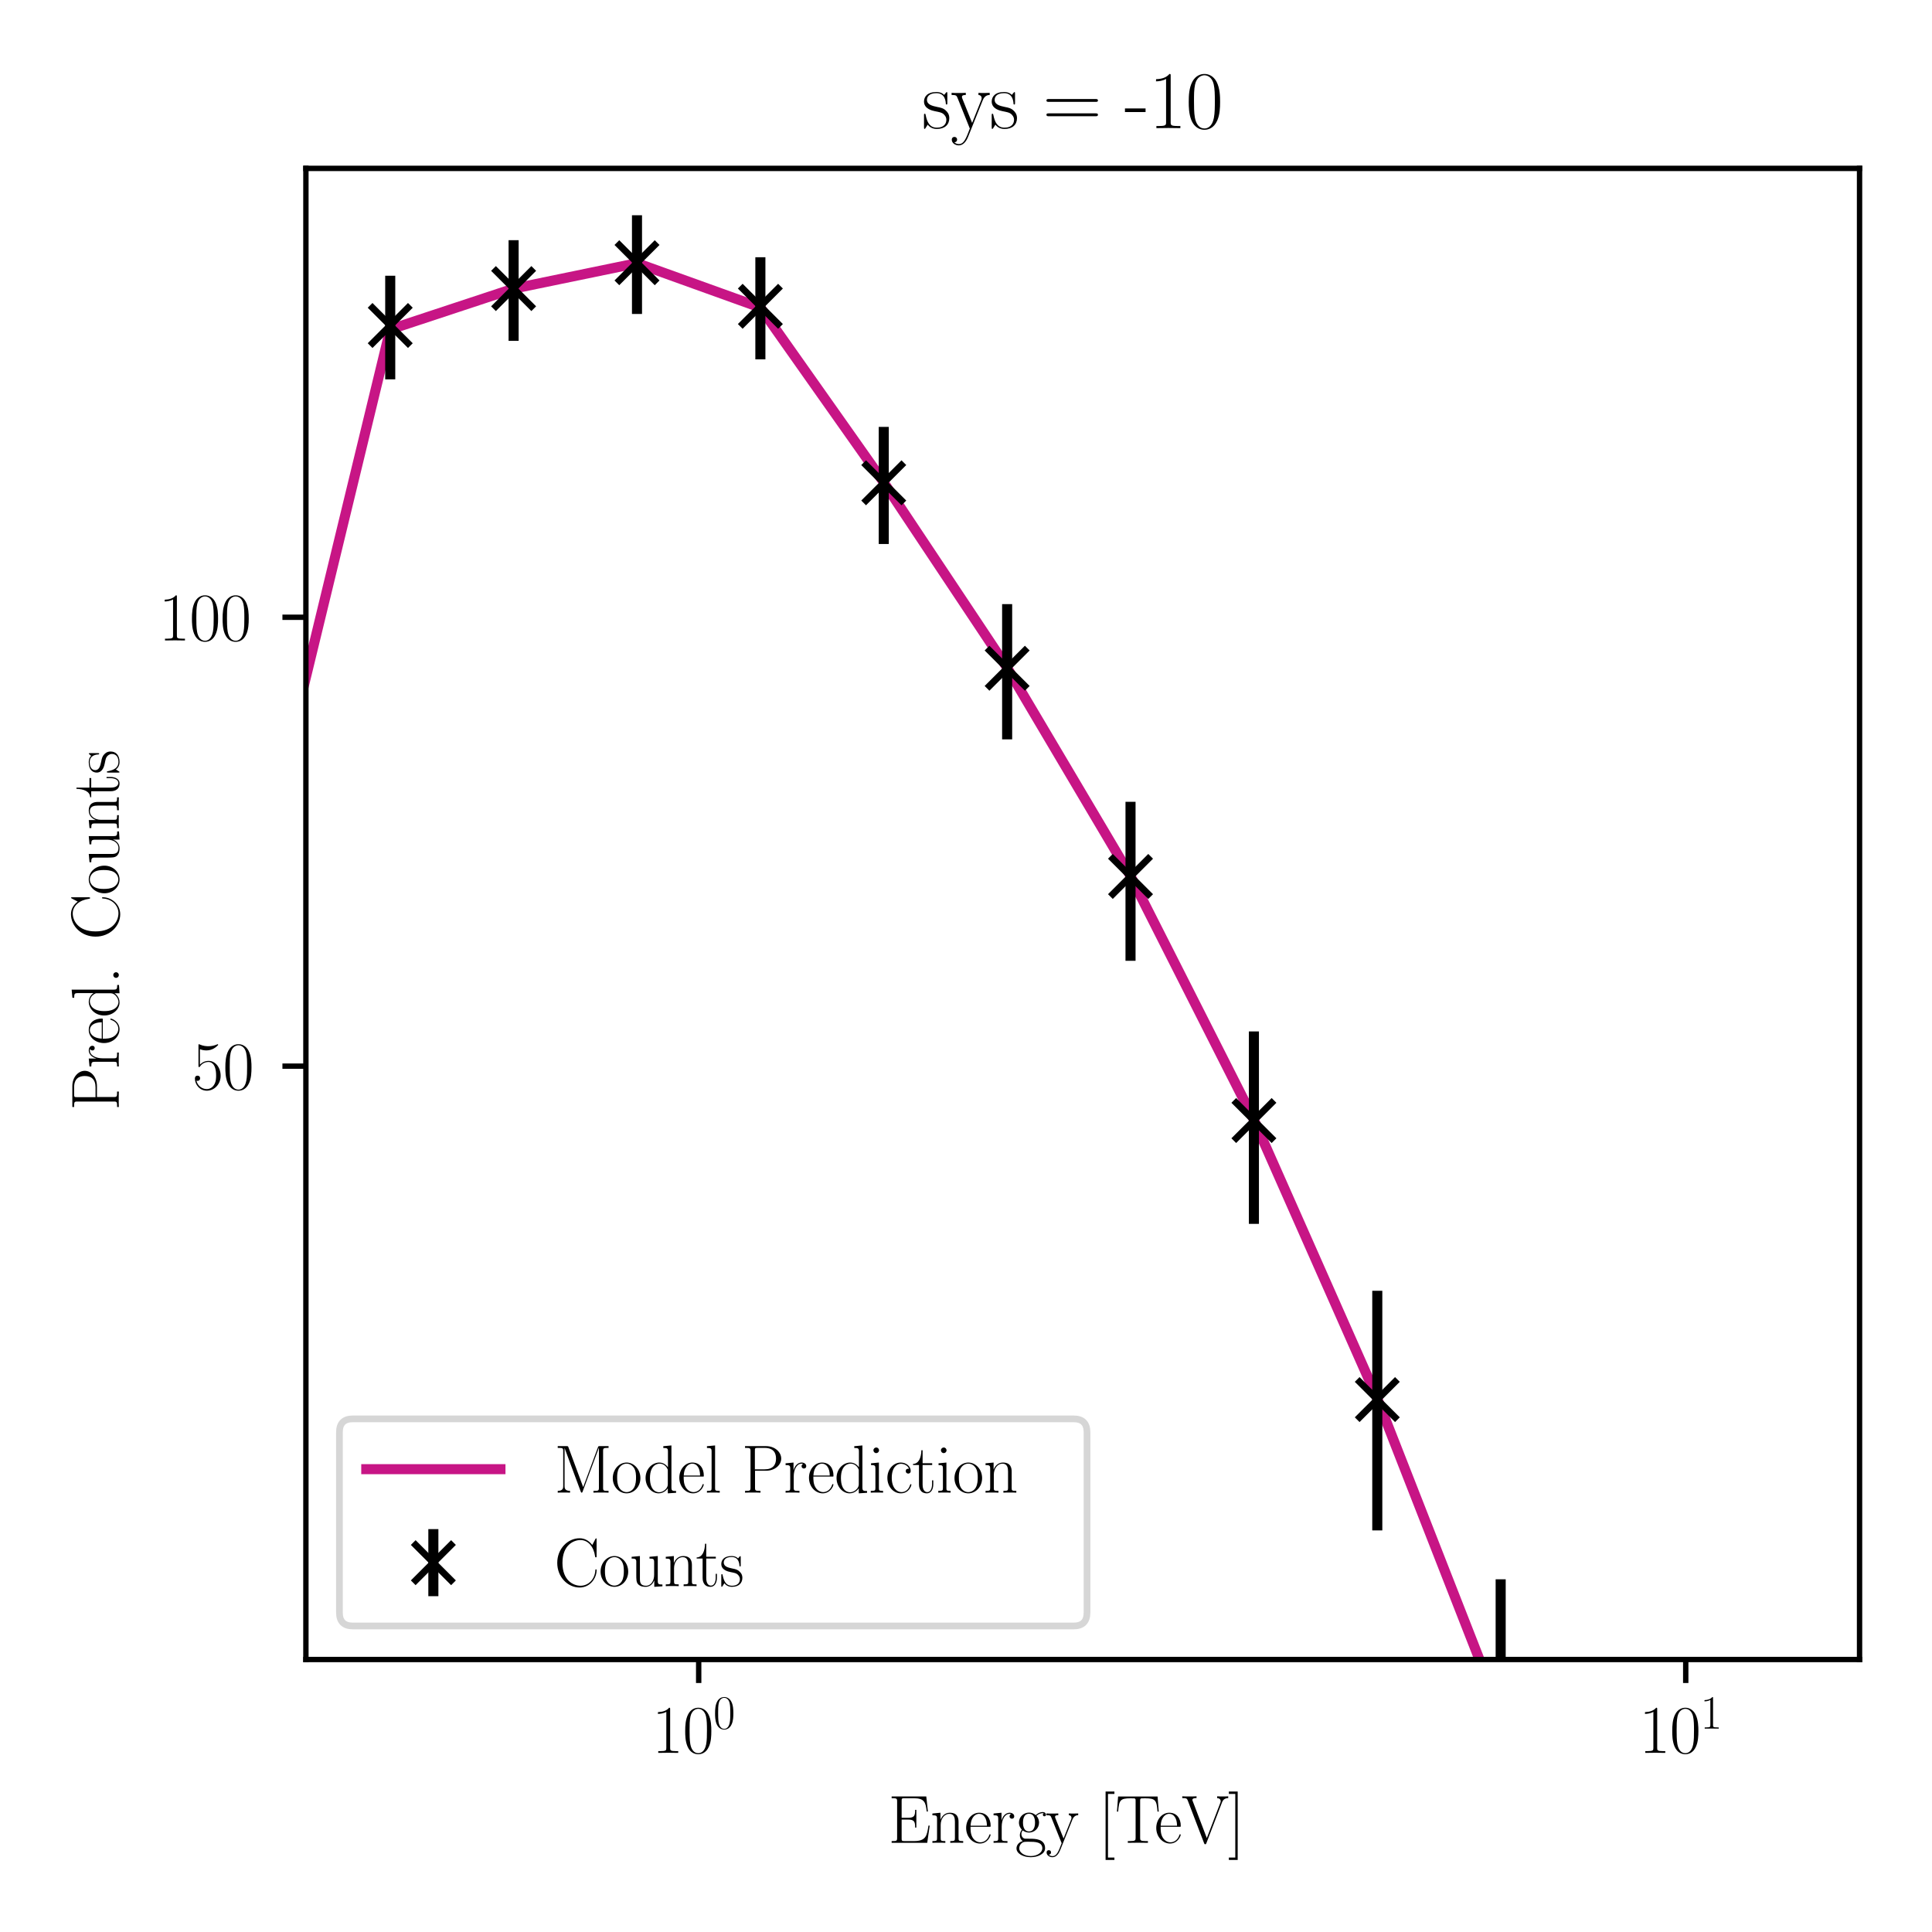 <?xml version="1.0" encoding="utf-8" standalone="no"?>
<!DOCTYPE svg PUBLIC "-//W3C//DTD SVG 1.1//EN"
  "http://www.w3.org/Graphics/SVG/1.1/DTD/svg11.dtd">
<svg xmlns:xlink="http://www.w3.org/1999/xlink" width="288pt" height="288pt" viewBox="0 0 288 288" xmlns="http://www.w3.org/2000/svg" version="1.1">
 <defs>
  <style type="text/css">*{stroke-linejoin: round; stroke-linecap: butt}</style>
 </defs>
 <g id="figure_1">
  <g id="patch_1">
   <path d="M 0 288
L 288 288
L 288 0
L 0 0
z
" style="fill: #ffffff"/>
  </g>
  <g id="axes_1">
   <g id="patch_2">
    <path d="M 45.6 247.382
L 277.2 247.382
L 277.2 25.102
L 45.6 25.102
z
" style="fill: #ffffff"/>
   </g>
   <g id="matplotlib.axis_1">
    <g id="xtick_1">
     <g id="line2d_1">
      <defs>
       <path id="mc8fe471a31" d="M 0 0
L 0 3.5
" style="stroke: #000000; stroke-width: 0.8"/>
      </defs>
      <g>
       <use xlink:href="#mc8fe471a31" x="104.152" y="247.382" style="stroke: #000000; stroke-width: 0.8"/>
      </g>
     </g>
     <g id="text_1">
      <!-- $\mathdefault{10^{0}}$ -->
      <g transform="translate(97.185 261.3) scale(0.1 -0.1)">
       <defs>
        <path id="CMR17-31" d="M 1702 4083
C 1702 4217 1696 4224 1606 4224
C 1357 3927 979 3833 621 3820
C 602 3820 570 3820 563 3808
C 557 3795 557 3782 557 3648
C 755 3648 1088 3686 1344 3839
L 1344 467
C 1344 243 1331 166 781 166
L 589 166
L 589 0
C 896 6 1216 12 1523 12
C 1830 12 2150 6 2458 0
L 2458 166
L 2266 166
C 1715 166 1702 236 1702 467
L 1702 4083
z
" transform="scale(0.016)"/>
        <path id="CMR17-30" d="M 2688 2038
C 2688 2430 2682 3099 2413 3613
C 2176 4063 1798 4224 1466 4224
C 1158 4224 768 4082 525 3620
C 269 3137 243 2539 243 2038
C 243 1671 250 1112 448 623
C 723 -39 1216 -128 1466 -128
C 1760 -128 2208 -7 2470 604
C 2662 1048 2688 1568 2688 2038
z
M 1466 -26
C 1056 -26 813 328 723 816
C 653 1196 653 1749 653 2109
C 653 2604 653 3015 736 3407
C 858 3954 1216 4121 1466 4121
C 1728 4121 2067 3947 2189 3420
C 2272 3054 2278 2623 2278 2109
C 2278 1691 2278 1176 2202 797
C 2067 96 1690 -26 1466 -26
z
" transform="scale(0.016)"/>
       </defs>
       <use xlink:href="#CMR17-31" transform="scale(0.996)"/>
       <use xlink:href="#CMR17-30" transform="translate(45.69 0) scale(0.996)"/>
       <use xlink:href="#CMR17-30" transform="translate(91.381 36.154) scale(0.697)"/>
      </g>
     </g>
    </g>
    <g id="xtick_2">
     <g id="line2d_2">
      <g>
       <use xlink:href="#mc8fe471a31" x="251.29" y="247.382" style="stroke: #000000; stroke-width: 0.8"/>
      </g>
     </g>
     <g id="text_2">
      <!-- $\mathdefault{10^{1}}$ -->
      <g transform="translate(244.323 261.3) scale(0.1 -0.1)">
       <use xlink:href="#CMR17-31" transform="scale(0.996)"/>
       <use xlink:href="#CMR17-30" transform="translate(45.69 0) scale(0.996)"/>
       <use xlink:href="#CMR17-31" transform="translate(91.381 36.154) scale(0.697)"/>
      </g>
     </g>
    </g>
    <g id="text_3">
     <!-- Energy [TeV] -->
     <g transform="translate(132.397 274.709) scale(0.1 -0.1)">
      <defs>
       <path id="CMR17-45" d="M 3885 1614
L 3770 1614
C 3629 676 3546 166 2419 166
L 1530 166
C 1274 166 1261 198 1261 415
L 1261 2176
L 1862 2176
C 2464 2176 2522 1959 2522 1429
L 2637 1429
L 2637 3086
L 2522 3086
C 2522 2558 2464 2342 1862 2342
L 1261 2342
L 1261 3924
C 1261 4141 1274 4172 1530 4172
L 2406 4172
C 3398 4172 3514 3778 3603 2933
L 3718 2933
L 3565 4339
L 326 4339
L 326 4172
C 768 4172 838 4172 838 3886
L 838 453
C 838 166 768 166 326 166
L 326 0
L 3654 0
L 3885 1614
z
" transform="scale(0.016)"/>
       <path id="CMR17-6e" d="M 2656 1954
C 2656 2282 2592 2816 1837 2816
C 1331 2816 1069 2424 973 2166
L 966 2166
L 966 2816
L 211 2745
L 211 2578
C 589 2578 646 2540 646 2231
L 646 443
C 646 198 621 166 211 166
L 211 0
C 365 12 646 12 813 12
C 979 12 1267 12 1421 0
L 1421 166
C 1011 166 986 192 986 443
L 986 1678
C 986 2269 1344 2713 1792 2713
C 2266 2713 2317 2289 2317 1980
L 2317 443
C 2317 198 2291 166 1882 166
L 1882 0
C 2035 12 2317 12 2483 12
C 2650 12 2938 12 3091 0
L 3091 166
C 2682 166 2656 192 2656 443
L 2656 1954
z
" transform="scale(0.016)"/>
       <path id="CMR17-65" d="M 2438 1503
C 2464 1529 2464 1542 2464 1606
C 2464 2251 2118 2816 1389 2816
C 710 2816 173 2175 173 1394
C 173 554 781 -64 1459 -64
C 2176 -64 2458 619 2458 755
C 2458 800 2419 800 2406 800
C 2362 800 2355 787 2330 709
C 2189 270 1837 51 1504 51
C 1229 51 954 206 781 490
C 582 819 582 1200 582 1503
L 2438 1503
z
M 589 1600
C 634 2511 1126 2713 1382 2713
C 1818 2713 2112 2308 2118 1600
L 589 1600
z
" transform="scale(0.016)"/>
       <path id="CMR17-72" d="M 960 1517
C 960 2134 1222 2713 1702 2713
C 1747 2713 1792 2707 1837 2687
C 1837 2687 1696 2642 1696 2475
C 1696 2321 1818 2257 1914 2257
C 1990 2257 2131 2302 2131 2482
C 2131 2687 1926 2816 1709 2816
C 1222 2816 1011 2340 947 2115
L 941 2115
L 941 2816
L 198 2745
L 198 2578
C 576 2578 634 2540 634 2231
L 634 443
C 634 198 608 166 198 166
L 198 0
C 352 12 646 12 813 12
C 998 12 1325 12 1498 0
L 1498 166
C 1037 166 960 166 960 455
L 960 1517
z
" transform="scale(0.016)"/>
       <path id="CMR17-67" d="M 710 1165
C 832 1068 1043 960 1299 960
C 1805 960 2240 1359 2240 1895
C 2240 2063 2189 2321 1997 2521
C 2176 2713 2438 2777 2586 2777
C 2611 2777 2650 2777 2682 2758
C 2656 2751 2598 2726 2598 2623
C 2598 2540 2656 2483 2739 2483
C 2835 2483 2886 2547 2886 2630
C 2886 2751 2790 2880 2586 2880
C 2330 2880 2106 2758 1926 2591
C 1734 2764 1504 2828 1299 2828
C 794 2828 358 2431 358 1895
C 358 1527 570 1294 634 1230
C 442 1004 442 742 442 710
C 442 544 506 300 723 166
C 390 82 128 -184 128 -517
C 128 -996 736 -1344 1466 -1344
C 2170 -1344 2803 -1009 2803 -510
C 2803 384 1856 384 1363 384
C 1216 384 954 384 922 390
C 723 422 589 601 589 825
C 589 883 589 1024 710 1165
z
M 1299 1068
C 736 1068 736 1766 736 1895
C 736 2024 736 2719 1299 2719
C 1862 2719 1862 2024 1862 1895
C 1862 1766 1862 1068 1299 1068
z
M 1466 -1236
C 826 -1236 384 -883 384 -517
C 384 -311 493 -118 634 -11
C 794 102 858 102 1293 102
C 1818 102 2547 102 2547 -517
C 2547 -883 2106 -1236 1466 -1236
z
" transform="scale(0.016)"/>
       <path id="CMR17-79" d="M 2496 2183
C 2656 2579 2944 2585 3034 2585
L 3034 2752
C 2912 2745 2752 2739 2630 2739
C 2496 2739 2285 2739 2157 2752
L 2157 2585
C 2400 2566 2406 2384 2406 2332
C 2406 2268 2394 2235 2362 2158
L 1664 409
L 902 2300
C 870 2378 870 2423 870 2430
C 870 2572 1018 2585 1171 2585
L 1171 2752
C 1018 2739 742 2739 582 2739
C 410 2739 205 2739 64 2752
L 64 2585
C 410 2585 448 2553 531 2345
L 1485 -31
C 1197 -795 1030 -1242 627 -1242
C 557 -1242 397 -1223 282 -1106
C 429 -1093 493 -1002 493 -892
C 493 -782 416 -685 288 -685
C 147 -685 77 -782 77 -899
C 77 -1158 339 -1344 627 -1344
C 998 -1344 1229 -983 1357 -659
L 2496 2183
z
" transform="scale(0.016)"/>
       <path id="CMR17-5b" d="M 1504 -1600
L 1504 -1376
L 902 -1376
L 902 4575
L 1504 4575
L 1504 4800
L 678 4800
L 678 -1600
L 1504 -1600
z
" transform="scale(0.016)"/>
       <path id="CMR17-54" d="M 3981 4332
L 288 4332
L 179 2924
L 294 2924
C 378 3981 467 4166 1453 4166
C 1568 4166 1754 4166 1805 4159
C 1926 4140 1926 4064 1926 3917
L 1926 465
C 1926 236 1907 166 1376 166
L 1197 166
L 1197 0
C 1504 6 1824 12 2138 12
C 2451 12 2771 6 3078 0
L 3078 166
L 2899 166
C 2368 166 2349 236 2349 465
L 2349 3917
C 2349 4057 2349 4134 2464 4159
C 2515 4166 2701 4166 2816 4166
C 3795 4166 3891 3981 3974 2924
L 4090 2924
L 3981 4332
z
" transform="scale(0.016)"/>
       <path id="CMR17-56" d="M 3776 3762
C 3834 3903 3936 4179 4365 4185
L 4365 4352
C 4218 4339 4051 4339 3891 4339
C 3738 4339 3475 4339 3328 4352
L 3328 4185
C 3648 4166 3661 3942 3661 3903
C 3661 3833 3642 3788 3622 3737
L 2362 448
L 1043 3903
C 1024 3948 1011 3980 1011 4012
C 1011 4185 1267 4185 1402 4185
L 1402 4352
C 1197 4339 896 4339 685 4339
C 518 4339 218 4339 64 4352
L 64 4185
C 435 4185 506 4160 582 3955
L 2106 -26
C 2138 -116 2144 -128 2214 -128
C 2285 -128 2291 -116 2323 -26
L 3776 3762
z
" transform="scale(0.016)"/>
       <path id="CMR17-5d" d="M 915 4800
L 90 4800
L 90 4575
L 691 4575
L 691 -1376
L 90 -1376
L 90 -1600
L 915 -1600
L 915 4800
z
" transform="scale(0.016)"/>
      </defs>
      <use xlink:href="#CMR17-45" transform="scale(0.996)"/>
      <use xlink:href="#CMR17-6e" transform="translate(62.586 0) scale(0.996)"/>
      <use xlink:href="#CMR17-65" transform="translate(113.482 0) scale(0.996)"/>
      <use xlink:href="#CMR17-72" transform="translate(153.967 0) scale(0.996)"/>
      <use xlink:href="#CMR17-67" transform="translate(189.248 0) scale(0.996)"/>
      <use xlink:href="#CMR17-79" transform="translate(234.939 0) scale(0.996)"/>
      <use xlink:href="#CMR17-5b" transform="translate(313.307 0) scale(0.996)"/>
      <use xlink:href="#CMR17-54" transform="translate(338.179 0) scale(0.996)"/>
      <use xlink:href="#CMR17-65" transform="translate(396.881 0) scale(0.996)"/>
      <use xlink:href="#CMR17-56" transform="translate(437.367 0) scale(0.996)"/>
      <use xlink:href="#CMR17-5d" transform="translate(506.439 0) scale(0.996)"/>
     </g>
    </g>
   </g>
   <g id="matplotlib.axis_2">
    <g id="ytick_1">
     <g id="line2d_3">
      <defs>
       <path id="m5142913326" d="M 0 0
L -3.5 0
" style="stroke: #000000; stroke-width: 0.8"/>
      </defs>
      <g>
       <use xlink:href="#m5142913326" x="45.6" y="158.928" style="stroke: #000000; stroke-width: 0.8"/>
      </g>
     </g>
     <g id="text_4">
      <!-- 50 -->
      <g transform="translate(28.637 162.387) scale(0.1 -0.1)">
       <defs>
        <path id="CMR17-35" d="M 730 3750
C 794 3724 1056 3641 1325 3641
C 1920 3641 2246 3961 2432 4140
C 2432 4191 2432 4224 2394 4224
C 2387 4224 2374 4224 2323 4198
C 2099 4102 1837 4032 1517 4032
C 1325 4032 1037 4055 723 4191
C 653 4224 640 4224 634 4224
C 602 4224 595 4217 595 4090
L 595 2231
C 595 2113 595 2080 659 2080
C 691 2080 704 2093 736 2139
C 941 2435 1222 2560 1542 2560
C 1766 2560 2246 2415 2246 1293
C 2246 1087 2246 716 2054 422
C 1894 159 1645 25 1370 25
C 947 25 518 319 403 812
C 429 806 480 793 506 793
C 589 793 749 838 749 1036
C 749 1209 627 1280 506 1280
C 358 1280 262 1190 262 1011
C 262 454 704 -128 1382 -128
C 2042 -128 2669 441 2669 1267
C 2669 2054 2170 2662 1549 2662
C 1222 2662 947 2540 730 2304
L 730 3750
z
" transform="scale(0.016)"/>
       </defs>
       <use xlink:href="#CMR17-35" transform="scale(0.996)"/>
       <use xlink:href="#CMR17-30" transform="translate(45.69 0) scale(0.996)"/>
      </g>
     </g>
    </g>
    <g id="ytick_2">
     <g id="line2d_4">
      <g>
       <use xlink:href="#m5142913326" x="45.6" y="92.015" style="stroke: #000000; stroke-width: 0.8"/>
      </g>
     </g>
     <g id="text_5">
      <!-- 100 -->
      <g transform="translate(23.656 95.474) scale(0.1 -0.1)">
       <use xlink:href="#CMR17-31" transform="scale(0.996)"/>
       <use xlink:href="#CMR17-30" transform="translate(45.69 0) scale(0.996)"/>
       <use xlink:href="#CMR17-30" transform="translate(91.381 0) scale(0.996)"/>
      </g>
     </g>
    </g>
    <g id="text_6">
     <!-- Pred. Counts -->
     <g transform="translate(17.718 165.549) rotate(-90) scale(0.1 -0.1)">
      <defs>
       <path id="CMR17-50" d="M 1267 2048
L 2291 2048
C 3117 2048 3718 2583 3718 3187
C 3718 3791 3130 4352 2291 4352
L 333 4352
L 333 4185
C 774 4185 845 4185 845 3899
L 845 453
C 845 166 774 166 333 166
L 333 0
C 518 12 858 12 1056 12
C 1254 12 1594 12 1779 0
L 1779 166
C 1338 166 1267 166 1267 453
L 1267 2048
z
M 1254 2182
L 1254 3937
C 1254 4153 1267 4185 1523 4185
L 2170 4185
C 2995 4185 3232 3715 3232 3187
C 3232 2608 2950 2182 2170 2182
L 1254 2182
z
" transform="scale(0.016)"/>
       <path id="CMR17-64" d="M 1869 4345
L 1869 4179
C 2246 4179 2304 4141 2304 3843
L 2304 2371
C 2278 2403 2016 2816 1498 2816
C 845 2816 211 2228 211 1376
C 211 529 806 -64 1434 -64
C 1978 -64 2259 361 2291 406
L 2291 -64
L 3066 -13
L 3066 154
C 2688 154 2630 193 2630 503
L 2630 4416
L 1869 4345
z
M 2291 762
C 2291 568 2176 393 2029 264
C 1811 70 1594 38 1472 38
C 1286 38 621 135 621 1369
C 621 2636 1363 2713 1530 2713
C 1824 2713 2061 2545 2208 2313
C 2291 2177 2291 2157 2291 2041
L 2291 762
z
" transform="scale(0.016)"/>
       <path id="CMR17-2e" d="M 1062 262
C 1062 422 934 524 800 524
C 672 524 538 422 538 262
C 538 102 666 0 800 0
C 928 0 1062 102 1062 262
z
" transform="scale(0.016)"/>
       <path id="CMR17-43" d="M 3974 4351
C 3974 4467 3968 4473 3930 4473
C 3904 4473 3898 4467 3853 4390
L 3571 3849
C 3258 4249 2874 4480 2381 4480
C 1286 4480 294 3507 294 2179
C 294 837 1286 -128 2387 -128
C 3366 -128 3974 741 3974 1482
C 3974 1547 3974 1573 3917 1573
C 3866 1573 3866 1553 3859 1495
C 3808 592 3168 38 2477 38
C 1824 38 781 502 781 2179
C 781 3862 1843 4313 2464 4313
C 3187 4313 3712 3681 3834 2785
C 3846 2707 3846 2695 3904 2695
C 3974 2695 3974 2707 3974 2824
L 3974 4351
z
" transform="scale(0.016)"/>
       <path id="CMR17-6f" d="M 2758 1356
C 2758 2176 2163 2816 1466 2816
C 768 2816 173 2176 173 1356
C 173 550 768 -64 1466 -64
C 2163 -64 2758 550 2758 1356
z
M 1466 51
C 1165 51 909 230 762 480
C 602 768 582 1126 582 1408
C 582 1676 595 2009 762 2297
C 890 2508 1139 2713 1466 2713
C 1754 2713 1997 2553 2150 2329
C 2349 2028 2349 1606 2349 1408
C 2349 1158 2336 774 2163 467
C 1984 172 1709 51 1466 51
z
" transform="scale(0.016)"/>
       <path id="CMR17-75" d="M 1882 2745
L 1882 2579
C 2259 2579 2317 2540 2317 2229
L 2317 1053
C 2317 510 2029 38 1555 38
C 1030 38 986 355 986 691
L 986 2816
L 211 2745
L 211 2579
C 467 2579 640 2579 646 2320
L 646 1079
C 646 646 646 368 813 187
C 896 103 1056 -64 1517 -64
C 2061 -64 2272 400 2323 536
L 2330 536
L 2330 -64
L 3091 -13
L 3091 154
C 2714 154 2656 193 2656 503
L 2656 2816
L 1882 2745
z
" transform="scale(0.016)"/>
       <path id="CMR17-74" d="M 966 2585
L 1862 2585
L 1862 2752
L 966 2752
L 966 3968
L 851 3968
C 838 3292 614 2700 70 2687
L 70 2585
L 627 2585
L 627 778
C 627 655 627 -64 1370 -64
C 1747 -64 1965 308 1965 784
L 1965 1151
L 1850 1151
L 1850 790
C 1850 347 1677 51 1408 51
C 1222 51 966 179 966 765
L 966 2585
z
" transform="scale(0.016)"/>
       <path id="CMR17-73" d="M 1978 2688
C 1978 2803 1971 2809 1933 2809
C 1907 2809 1901 2803 1824 2707
C 1805 2681 1747 2617 1728 2592
C 1523 2809 1235 2816 1126 2816
C 416 2816 160 2444 160 2073
C 160 1497 813 1363 998 1324
C 1402 1241 1542 1216 1677 1100
C 1760 1024 1901 883 1901 652
C 1901 384 1747 38 1158 38
C 602 38 403 460 288 1024
C 269 1113 269 1120 218 1120
C 166 1120 160 1113 160 985
L 160 64
C 160 -52 166 -58 205 -58
C 237 -58 243 -52 275 0
C 314 57 410 211 448 275
C 576 102 800 -64 1158 -64
C 1792 -64 2131 281 2131 780
C 2131 1107 1958 1280 1875 1356
C 1683 1555 1459 1600 1190 1651
C 838 1728 390 1817 390 2208
C 390 2374 480 2726 1126 2726
C 1811 2726 1850 2086 1862 1881
C 1869 1849 1901 1843 1920 1843
C 1978 1843 1978 1862 1978 1971
L 1978 2688
z
" transform="scale(0.016)"/>
      </defs>
      <use xlink:href="#CMR17-50" transform="scale(0.996)"/>
      <use xlink:href="#CMR17-72" transform="translate(62.586 0) scale(0.996)"/>
      <use xlink:href="#CMR17-65" transform="translate(97.867 0) scale(0.996)"/>
      <use xlink:href="#CMR17-64" transform="translate(138.353 0) scale(0.996)"/>
      <use xlink:href="#CMR17-2e" transform="translate(189.248 0) scale(0.996)"/>
      <use xlink:href="#CMR17-43" transform="translate(254.605 0) scale(0.996)"/>
      <use xlink:href="#CMR17-6f" transform="translate(321.115 0) scale(0.996)"/>
      <use xlink:href="#CMR17-75" transform="translate(366.805 0) scale(0.996)"/>
      <use xlink:href="#CMR17-6e" transform="translate(417.701 0) scale(0.996)"/>
      <use xlink:href="#CMR17-74" transform="translate(465.993 0) scale(0.996)"/>
      <use xlink:href="#CMR17-73" transform="translate(501.274 0) scale(0.996)"/>
     </g>
    </g>
   </g>
   <g id="line2d_5">
    <path d="M 32.701 289
L 39.779 124.976
L 58.171 49.102
L 76.563 43.025
L 94.956 39.231
L 113.348 45.846
L 131.74 71.906
L 150.133 99.538
L 168.525 130.592
L 186.917 166.919
L 205.31 208.469
L 223.702 255.458
L 235.433 289
" clip-path="url(#pce88913eda)" style="fill: none; stroke: #c71585; stroke-width: 1.5; stroke-linecap: square"/>
   </g>
   <g id="LineCollection_1">
    <path clip-path="url(#pce88913eda)" style="fill: none; stroke: #000000; stroke-width: 1.5"/>
    <path clip-path="url(#pce88913eda)" style="fill: none; stroke: #000000; stroke-width: 1.5"/>
    <path clip-path="url(#pce88913eda)" style="fill: none; stroke: #000000; stroke-width: 1.5"/>
    <path clip-path="url(#pce88913eda)" style="fill: none; stroke: #000000; stroke-width: 1.5"/>
    <path d="M 39.779 136.732
L 39.779 113.771
" clip-path="url(#pce88913eda)" style="fill: none; stroke: #000000; stroke-width: 1.5"/>
    <path d="M 58.171 56.55
L 58.171 41.105
" clip-path="url(#pce88913eda)" style="fill: none; stroke: #000000; stroke-width: 1.5"/>
    <path d="M 76.563 50.813
L 76.563 35.804
" clip-path="url(#pce88913eda)" style="fill: none; stroke: #000000; stroke-width: 1.5"/>
    <path d="M 94.956 46.798
L 94.956 32.086
" clip-path="url(#pce88913eda)" style="fill: none; stroke: #000000; stroke-width: 1.5"/>
    <path d="M 113.348 53.565
L 113.348 38.348
" clip-path="url(#pce88913eda)" style="fill: none; stroke: #000000; stroke-width: 1.5"/>
    <path d="M 131.74 81.09
L 131.74 63.64
" clip-path="url(#pce88913eda)" style="fill: none; stroke: #000000; stroke-width: 1.5"/>
    <path d="M 150.133 110.213
L 150.133 90.058
" clip-path="url(#pce88913eda)" style="fill: none; stroke: #000000; stroke-width: 1.5"/>
    <path d="M 168.525 143.227
L 168.525 119.525
" clip-path="url(#pce88913eda)" style="fill: none; stroke: #000000; stroke-width: 1.5"/>
    <path d="M 186.917 182.439
L 186.917 153.755
" clip-path="url(#pce88913eda)" style="fill: none; stroke: #000000; stroke-width: 1.5"/>
    <path d="M 205.31 228.138
L 205.31 192.414
" clip-path="url(#pce88913eda)" style="fill: none; stroke: #000000; stroke-width: 1.5"/>
    <path d="M 223.702 281.338
L 223.702 235.424
" clip-path="url(#pce88913eda)" style="fill: none; stroke: #000000; stroke-width: 1.5"/>
    <path d="M 242.094 289
L 242.094 282.525
" clip-path="url(#pce88913eda)" style="fill: none; stroke: #000000; stroke-width: 1.5"/>
    <path clip-path="url(#pce88913eda)" style="fill: none; stroke: #000000; stroke-width: 1.5"/>
    <path clip-path="url(#pce88913eda)" style="fill: none; stroke: #000000; stroke-width: 1.5"/>
    <path clip-path="url(#pce88913eda)" style="fill: none; stroke: #000000; stroke-width: 1.5"/>
    <path clip-path="url(#pce88913eda)" style="fill: none; stroke: #000000; stroke-width: 1.5"/>
    <path clip-path="url(#pce88913eda)" style="fill: none; stroke: #000000; stroke-width: 1.5"/>
    <path clip-path="url(#pce88913eda)" style="fill: none; stroke: #000000; stroke-width: 1.5"/>
    <path clip-path="url(#pce88913eda)" style="fill: none; stroke: #000000; stroke-width: 1.5"/>
    <path clip-path="url(#pce88913eda)" style="fill: none; stroke: #000000; stroke-width: 1.5"/>
   </g>
   <g id="line2d_6">
    <defs>
     <path id="m8ba0b96017" d="M -3 3
L 3 -3
M -3 -3
L 3 3
" style="stroke: #000000"/>
    </defs>
    <g clip-path="url(#pce88913eda)">
     <use xlink:href="#m8ba0b96017" x="38.076" y="20737" style="stroke: #000000"/>
     <use xlink:href="#m8ba0b96017" x="39.779" y="124.57" style="stroke: #000000"/>
     <use xlink:href="#m8ba0b96017" x="58.171" y="48.519" style="stroke: #000000"/>
     <use xlink:href="#m8ba0b96017" x="76.563" y="43.017" style="stroke: #000000"/>
     <use xlink:href="#m8ba0b96017" x="94.956" y="39.162" style="stroke: #000000"/>
     <use xlink:href="#m8ba0b96017" x="113.348" y="45.657" style="stroke: #000000"/>
     <use xlink:href="#m8ba0b96017" x="131.74" y="71.971" style="stroke: #000000"/>
     <use xlink:href="#m8ba0b96017" x="150.133" y="99.611" style="stroke: #000000"/>
     <use xlink:href="#m8ba0b96017" x="168.525" y="130.65" style="stroke: #000000"/>
     <use xlink:href="#m8ba0b96017" x="186.917" y="167.036" style="stroke: #000000"/>
     <use xlink:href="#m8ba0b96017" x="205.31" y="208.633" style="stroke: #000000"/>
     <use xlink:href="#m8ba0b96017" x="223.702" y="255.677" style="stroke: #000000"/>
     <use xlink:href="#m8ba0b96017" x="242.094" y="308.343" style="stroke: #000000"/>
     <use xlink:href="#m8ba0b96017" x="260.486" y="368.943" style="stroke: #000000"/>
     <use xlink:href="#m8ba0b96017" x="278.879" y="438.658" style="stroke: #000000"/>
     <use xlink:href="#m8ba0b96017" x="297.271" y="518.234" style="stroke: #000000"/>
     <use xlink:href="#m8ba0b96017" x="315.663" y="613.458" style="stroke: #000000"/>
     <use xlink:href="#m8ba0b96017" x="334.056" y="725.762" style="stroke: #000000"/>
     <use xlink:href="#m8ba0b96017" x="352.448" y="857.199" style="stroke: #000000"/>
     <use xlink:href="#m8ba0b96017" x="370.84" y="1024.694" style="stroke: #000000"/>
     <use xlink:href="#m8ba0b96017" x="389.232" y="1246.623" style="stroke: #000000"/>
    </g>
   </g>
   <g id="patch_3">
    <path d="M 45.6 247.382
L 45.6 25.102
" style="fill: none; stroke: #000000; stroke-width: 0.8; stroke-linejoin: miter; stroke-linecap: square"/>
   </g>
   <g id="patch_4">
    <path d="M 277.2 247.382
L 277.2 25.102
" style="fill: none; stroke: #000000; stroke-width: 0.8; stroke-linejoin: miter; stroke-linecap: square"/>
   </g>
   <g id="patch_5">
    <path d="M 45.6 247.382
L 277.2 247.382
" style="fill: none; stroke: #000000; stroke-width: 0.8; stroke-linejoin: miter; stroke-linecap: square"/>
   </g>
   <g id="patch_6">
    <path d="M 45.6 25.102
L 277.2 25.102
" style="fill: none; stroke: #000000; stroke-width: 0.8; stroke-linejoin: miter; stroke-linecap: square"/>
   </g>
   <g id="text_7">
    <!-- sys = -10% -->
    <g transform="translate(137.435 19.102) scale(0.12 -0.12)">
     <defs>
      <path id="CMR17-3d" d="M 4115 2048
C 4211 2048 4307 2048 4307 2156
C 4307 2272 4198 2272 4090 2272
L 512 2272
C 403 2272 294 2272 294 2156
C 294 2048 390 2048 486 2048
L 4115 2048
z
M 4090 927
C 4198 927 4307 927 4307 1043
C 4307 1152 4211 1152 4115 1152
L 486 1152
C 390 1152 294 1152 294 1043
C 294 927 403 927 512 927
L 4090 927
z
" transform="scale(0.016)"/>
      <path id="CMR17-2d" d="M 1632 1254
L 1632 1536
L 26 1536
L 26 1254
L 1632 1254
z
" transform="scale(0.016)"/>
     </defs>
     <use xlink:href="#CMR17-73" transform="scale(0.996)"/>
     <use xlink:href="#CMR17-79" transform="translate(35.801 0) scale(0.996)"/>
     <use xlink:href="#CMR17-73" transform="translate(84.094 0) scale(0.996)"/>
     <use xlink:href="#CMR17-3d" transform="translate(149.972 0) scale(0.996)"/>
     <use xlink:href="#CMR17-2d" transform="translate(251.762 0) scale(0.996)"/>
     <use xlink:href="#CMR17-31" transform="translate(281.838 0) scale(0.996)"/>
     <use xlink:href="#CMR17-30" transform="translate(327.529 0) scale(0.996)"/>
    </g>
   </g>
   <g id="legend_1">
    <g id="patch_7">
     <path d="M 52.6 242.382
L 160.039 242.382
Q 162.039 242.382 162.039 240.382
L 162.039 213.507
Q 162.039 211.507 160.039 211.507
L 52.6 211.507
Q 50.6 211.507 50.6 213.507
L 50.6 240.382
Q 50.6 242.382 52.6 242.382
z
" style="fill: #ffffff; opacity: 0.8; stroke: #cccccc; stroke-linejoin: miter"/>
    </g>
    <g id="line2d_7">
     <path d="M 54.6 219.007
L 64.6 219.007
L 74.6 219.007
" style="fill: none; stroke: #c71585; stroke-width: 1.5; stroke-linecap: square"/>
    </g>
    <g id="text_8">
     <!-- Model Prediction -->
     <g transform="translate(82.6 222.507) scale(0.1 -0.1)">
      <defs>
       <path id="CMR17-4d" d="M 1338 4249
C 1299 4345 1293 4352 1158 4352
L 339 4352
L 339 4185
C 781 4185 851 4185 851 3898
L 851 624
C 851 465 851 166 339 166
L 339 0
C 486 12 755 12 915 12
C 1075 12 1344 12 1491 0
L 1491 166
C 979 166 979 465 979 624
L 979 4159
L 986 4159
L 2490 102
C 2515 38 2528 0 2579 0
C 2630 0 2643 38 2669 102
L 4186 4191
L 4192 4191
L 4192 453
C 4192 166 4122 166 3680 166
L 3680 0
C 3853 12 4198 12 4384 12
C 4570 12 4922 12 5094 0
L 5094 166
C 4653 166 4582 166 4582 453
L 4582 3898
C 4582 4185 4653 4185 5094 4185
L 5094 4352
L 4282 4352
C 4147 4352 4141 4345 4102 4249
L 2720 516
L 1338 4249
z
" transform="scale(0.016)"/>
       <path id="CMR17-6c" d="M 979 4416
L 218 4345
L 218 4179
C 595 4179 653 4141 653 3835
L 653 439
C 653 198 627 166 218 166
L 218 0
C 371 12 653 12 813 12
C 979 12 1261 12 1414 0
L 1414 166
C 1005 166 979 191 979 439
L 979 4416
z
" transform="scale(0.016)"/>
       <path id="CMR17-69" d="M 992 3961
C 992 4102 877 4224 730 4224
C 589 4224 467 4108 467 3961
C 467 3820 582 3699 730 3699
C 870 3699 992 3814 992 3961
z
M 243 2745
L 243 2579
C 602 2579 653 2540 653 2231
L 653 443
C 653 198 627 166 218 166
L 218 0
C 371 12 646 12 806 12
C 960 12 1222 12 1370 0
L 1370 166
C 992 166 979 205 979 436
L 979 2816
L 243 2745
z
" transform="scale(0.016)"/>
       <path id="CMR17-63" d="M 2234 2240
C 2112 2240 1933 2240 1933 2015
C 1933 1836 2080 1785 2163 1785
C 2208 1785 2394 1804 2394 2028
C 2394 2476 1958 2816 1466 2816
C 787 2816 211 2201 211 1379
C 211 521 813 -64 1466 -64
C 2259 -64 2458 676 2458 747
C 2458 773 2451 792 2406 792
C 2362 792 2355 786 2330 702
C 2163 180 1798 51 1523 51
C 1114 51 621 431 621 1385
C 621 2358 1094 2700 1472 2700
C 1722 2700 2093 2582 2234 2240
z
" transform="scale(0.016)"/>
      </defs>
      <use xlink:href="#CMR17-4d" transform="scale(0.996)"/>
      <use xlink:href="#CMR17-6f" transform="translate(84.687 0) scale(0.996)"/>
      <use xlink:href="#CMR17-64" transform="translate(132.98 0) scale(0.996)"/>
      <use xlink:href="#CMR17-65" transform="translate(183.875 0) scale(0.996)"/>
      <use xlink:href="#CMR17-6c" transform="translate(224.361 0) scale(0.996)"/>
      <use xlink:href="#CMR17-50" transform="translate(279.308 0) scale(0.996)"/>
      <use xlink:href="#CMR17-72" transform="translate(341.894 0) scale(0.996)"/>
      <use xlink:href="#CMR17-65" transform="translate(377.175 0) scale(0.996)"/>
      <use xlink:href="#CMR17-64" transform="translate(417.661 0) scale(0.996)"/>
      <use xlink:href="#CMR17-69" transform="translate(468.556 0) scale(0.996)"/>
      <use xlink:href="#CMR17-63" transform="translate(493.427 0) scale(0.996)"/>
      <use xlink:href="#CMR17-74" transform="translate(533.913 0) scale(0.996)"/>
      <use xlink:href="#CMR17-69" transform="translate(569.193 0) scale(0.996)"/>
      <use xlink:href="#CMR17-6f" transform="translate(594.065 0) scale(0.996)"/>
      <use xlink:href="#CMR17-6e" transform="translate(639.755 0) scale(0.996)"/>
     </g>
    </g>
    <g id="LineCollection_2">
     <path d="M 64.6 237.945
L 64.6 227.945
" style="fill: none; stroke: #000000; stroke-width: 1.5"/>
    </g>
    <g id="line2d_8"/>
    <g id="line2d_9">
     <g>
      <use xlink:href="#m8ba0b96017" x="64.6" y="232.945" style="stroke: #000000"/>
     </g>
    </g>
    <g id="text_9">
     <!-- Counts -->
     <g transform="translate(82.6 236.445) scale(0.1 -0.1)">
      <use xlink:href="#CMR17-43" transform="scale(0.996)"/>
      <use xlink:href="#CMR17-6f" transform="translate(66.51 0) scale(0.996)"/>
      <use xlink:href="#CMR17-75" transform="translate(112.2 0) scale(0.996)"/>
      <use xlink:href="#CMR17-6e" transform="translate(163.096 0) scale(0.996)"/>
      <use xlink:href="#CMR17-74" transform="translate(211.389 0) scale(0.996)"/>
      <use xlink:href="#CMR17-73" transform="translate(246.669 0) scale(0.996)"/>
     </g>
    </g>
   </g>
  </g>
 </g>
 <defs>
  <clipPath id="pce88913eda">
   <rect x="45.6" y="25.102" width="231.6" height="222.28"/>
  </clipPath>
 </defs>
</svg>
